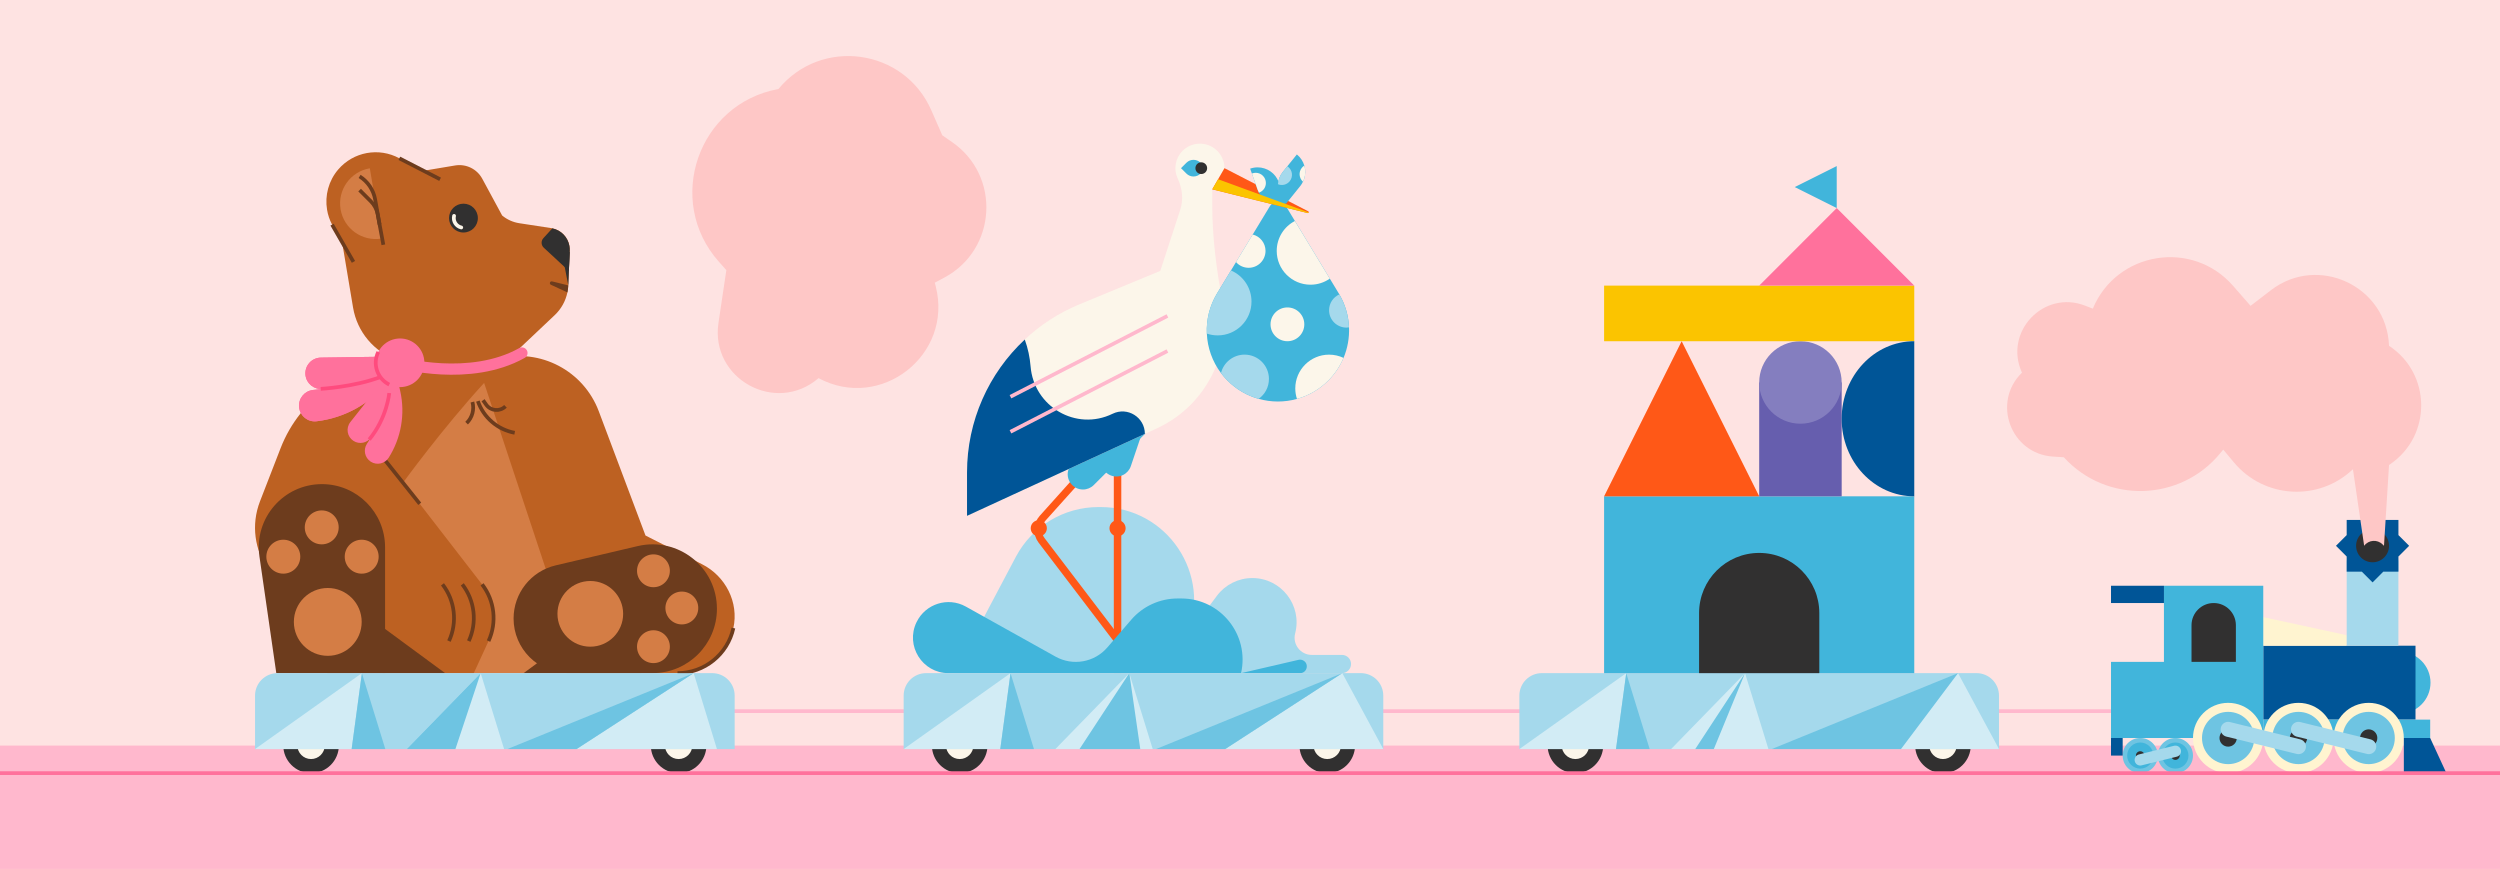 <svg width="1335" height="464" viewBox="0 0 1335 464" fill="none" xmlns="http://www.w3.org/2000/svg">
<g clip-path="url(#clip0_1528_81965)">
<rect width="1335" height="464" fill="#FEE3E2"/>
<path d="M1335 398.01H0V464.01H1335V398.01Z" fill="#FFB8CD"/>
<path d="M1335 -0.02H0V398.01H1335V-0.02Z" fill="#FEE3E2"/>
<path d="M213.25 379.73H1140.58" stroke="#FFB8CD" stroke-width="2" stroke-linejoin="round"/>
<path d="M304.09 131.44C304.22 132.22 304.28 133.04 304.24 133.86L304.2 134.67L303.78 144.7L303.46 152.39C303.41 153.65 303.25 154.91 302.99 156.13C302.04 160.75 299.69 165 296.21 168.28L272.48 190.71L281.47 209.78L239.82 216.75L239.37 202L212.07 192.31C199.72 187.93 190.71 177.2 188.54 164.27L182.87 130.42L177.33 119.94C175.99 117.41 175.1 114.72 174.65 112C173.39 104.45 175.45 96.56 180.59 90.53C188.69 81.06 202.31 78.55 213.26 84.53L225.59 91.28L243.02 88.36C248.88 87.38 254.71 90.22 257.53 95.45L268.15 115.08C270.77 117.25 273.92 118.67 277.28 119.19L294.36 121.81C294.56 121.84 294.76 121.87 294.96 121.92C299.75 122.91 303.32 126.74 304.11 131.42L304.09 131.44Z" fill="#BD6122"/>
<path d="M174.81 359.45L228.42 224.68C235.93 205.81 254.18 193.43 274.49 193.43C300.71 193.43 322.4 213.85 323.98 240.02L331.2 359.45H174.8H174.81Z" fill="#D47D45"/>
<path d="M391.62 335.4C388.53 349.55 376.04 359.46 361.76 359.46H309.87L258.52 204.48C236.34 228.69 215.31 257.63 215.31 257.63L257.42 312.05C264.12 320.71 265.46 332.39 260.88 342.34L253 359.46H204.39V321H175.43C147.87 321 128.91 293.32 138.87 267.62L149.83 239.35C160.37 212.14 186.55 194.2 215.74 194.2H243.76C247.53 194.2 251.3 193.97 255.03 193.51C258.77 193.06 262.48 192.37 266.14 191.46C288.57 185.88 311.62 197.99 319.75 219.62L328.21 242.13L344.69 285.96L348.94 288.12L374.9 301.3C387.45 307.67 394.63 321.65 391.62 335.4Z" fill="#BD6122"/>
<path d="M361.77 359.45C376.05 359.45 388.54 349.54 391.63 335.39" stroke="#6D3C1D" stroke-width="2" stroke-miterlimit="10"/>
<path d="M260.88 342.33C265.46 332.38 264.13 320.71 257.42 312.04" stroke="#6D3C1D" stroke-width="2" stroke-miterlimit="10"/>
<path d="M250.32 342.33C254.9 332.38 253.57 320.71 246.86 312.04" stroke="#6D3C1D" stroke-width="2" stroke-miterlimit="10"/>
<path d="M239.75 342.33C244.33 332.38 243 320.71 236.29 312.04" stroke="#6D3C1D" stroke-width="2" stroke-miterlimit="10"/>
<path d="M237.69 359.45L174.81 313.18V359.45H237.69Z" fill="#6D3C1D"/>
<path d="M279.6 359.45L342.48 313.18V359.45H279.6Z" fill="#6D3C1D"/>
<path d="M171.91 258.52C151.37 258.52 135.6 276.73 138.53 297.06L147.54 359.45H205.63V292.24C205.63 273.61 190.53 258.52 171.91 258.52Z" fill="#6D3C1D"/>
<path d="M340.58 291.6L296.73 301.91C283.56 305.01 274.25 316.76 274.25 330.29C274.25 346.39 287.3 359.45 303.41 359.45H348.46C367.45 359.45 382.84 344.06 382.84 325.07C382.84 302.9 362.17 286.53 340.59 291.6H340.58Z" fill="#6D3C1D"/>
<path d="M175.03 350.21C185.032 350.21 193.14 342.102 193.14 332.1C193.14 322.098 185.032 313.99 175.03 313.99C165.028 313.99 156.92 322.098 156.92 332.1C156.92 342.102 165.028 350.21 175.03 350.21Z" fill="#D47D45"/>
<path d="M151.29 306.33C156.294 306.33 160.35 302.274 160.35 297.27C160.35 292.266 156.294 288.21 151.29 288.21C146.286 288.21 142.23 292.266 142.23 297.27C142.23 302.274 146.286 306.33 151.29 306.33Z" fill="#D47D45"/>
<path d="M171.8 290.68C176.804 290.68 180.86 286.624 180.86 281.62C180.86 276.616 176.804 272.56 171.8 272.56C166.796 272.56 162.74 276.616 162.74 281.62C162.74 286.624 166.796 290.68 171.8 290.68Z" fill="#D47D45"/>
<path d="M193.14 306.33C198.144 306.33 202.2 302.274 202.2 297.27C202.2 292.266 198.144 288.21 193.14 288.21C188.136 288.21 184.08 292.266 184.08 297.27C184.08 302.274 188.136 306.33 193.14 306.33Z" fill="#D47D45"/>
<path d="M315.22 345.33C324.907 345.33 332.76 337.477 332.76 327.79C332.76 318.103 324.907 310.25 315.22 310.25C305.533 310.25 297.68 318.103 297.68 327.79C297.68 337.477 305.533 345.33 315.22 345.33Z" fill="#D47D45"/>
<path d="M348.94 313.57C353.783 313.57 357.71 309.644 357.71 304.8C357.71 299.956 353.783 296.03 348.94 296.03C344.096 296.03 340.17 299.956 340.17 304.8C340.17 309.644 344.096 313.57 348.94 313.57Z" fill="#D47D45"/>
<path d="M364.1 333.44C368.944 333.44 372.87 329.514 372.87 324.67C372.87 319.827 368.944 315.9 364.1 315.9C359.257 315.9 355.33 319.827 355.33 324.67C355.33 329.514 359.257 333.44 364.1 333.44Z" fill="#D47D45"/>
<path d="M348.94 354.1C353.783 354.1 357.71 350.174 357.71 345.33C357.71 340.487 353.783 336.56 348.94 336.56C344.096 336.56 340.17 340.487 340.17 345.33C340.17 350.174 344.096 354.1 348.94 354.1Z" fill="#D47D45"/>
<path d="M304.09 131.44C304.22 132.22 304.28 133.04 304.24 133.86L303.78 144.7L290.37 132.27C288.91 130.92 288.82 128.64 290.16 127.18L294.94 121.94C299.73 122.93 303.3 126.76 304.09 131.44Z" fill="#313030"/>
<path d="M247.48 124.16C251.733 124.16 255.18 120.713 255.18 116.46C255.18 112.207 251.733 108.76 247.48 108.76C243.227 108.76 239.78 112.207 239.78 116.46C239.78 120.713 243.227 124.16 247.48 124.16Z" fill="#313030"/>
<path d="M246.31 121.47C243.54 120.82 241.82 118.05 242.47 115.28" stroke="#FCF6EA" stroke-width="2" stroke-miterlimit="10" stroke-linecap="round"/>
<path d="M294.82 150.26L303.46 152.4C303.41 153.66 303.25 154.92 302.99 156.14L294.19 152.07C293.13 151.58 293.69 149.99 294.82 150.27V150.26Z" fill="#6D3C1D"/>
<path d="M304.2 134.68L303.78 144.71L303.46 152.4L299.78 133.42L304.2 134.68Z" fill="#313030"/>
<path d="M203.77 127.39C193.41 129.12 183.6 122.13 181.87 111.77C180.14 101.41 187.13 91.6 197.49 89.87L203.77 127.39Z" fill="#D47D45"/>
<path d="M213.25 84.55L235.01 95.73" stroke="#6D3C1D" stroke-width="2" stroke-miterlimit="10"/>
<path d="M362.38 412.86C370.581 412.86 377.23 406.211 377.23 398.01C377.23 389.809 370.581 383.16 362.38 383.16C354.179 383.16 347.53 389.809 347.53 398.01C347.53 406.211 354.179 412.86 362.38 412.86Z" fill="#313030"/>
<path d="M362.38 405.33C366.423 405.33 369.7 402.053 369.7 398.01C369.7 393.967 366.423 390.69 362.38 390.69C358.337 390.69 355.06 393.967 355.06 398.01C355.06 402.053 358.337 405.33 362.38 405.33Z" fill="#FCF6EA"/>
<path d="M166.11 412.86C174.311 412.86 180.96 406.211 180.96 398.01C180.96 389.809 174.311 383.16 166.11 383.16C157.909 383.16 151.26 389.809 151.26 398.01C151.26 406.211 157.909 412.86 166.11 412.86Z" fill="#313030"/>
<path d="M166.11 405.33C170.153 405.33 173.43 402.053 173.43 398.01C173.43 393.967 170.153 390.69 166.11 390.69C162.067 390.69 158.79 393.967 158.79 398.01C158.79 402.053 162.067 405.33 166.11 405.33Z" fill="#FCF6EA"/>
<path d="M148.19 359.45H380.31C386.93 359.45 392.31 364.83 392.31 371.45V400H136.19V371.45C136.19 364.83 141.57 359.45 148.19 359.45Z" fill="#A5D9EC"/>
<path d="M136.19 400H187.78L193.25 359.45L136.19 400Z" fill="#D2ECF5"/>
<path d="M205.76 400L193.25 359.45L187.78 400H205.76Z" fill="#6EC4E2"/>
<path d="M307.88 400L370.42 359.45L382.84 400H307.88Z" fill="#D2ECF5"/>
<path d="M217.2 400L256.68 359.45L269.19 400H217.2Z" fill="#D2ECF5"/>
<path d="M256.68 359.45L217.2 400H243.19L256.68 359.45Z" fill="#6EC4E2"/>
<path d="M370.42 359.45L307.88 400H270.94L370.42 359.45Z" fill="#6EC4E2"/>
<path d="M415.7 47.53C372.76 55.36 354.9 107.13 383.88 139.77L387.87 144.26L383.66 172.45C379.21 202.29 414.23 221.61 437.1 201.93C470.42 219.78 509.07 189.48 499.67 152.86L499.18 150.95L504.3 148.21C532.31 133.23 534.54 93.91 508.4 75.86L503.19 72.26L497.33 58.9C482.85 25.88 438.65 19.72 415.69 47.52L415.7 47.53Z" fill="#FEC7C6"/>
<path d="M509.62 359.45L542.48 297.32C551.12 280.99 568.08 270.77 586.55 270.77H587.77C623.21 270.77 647.34 306.71 633.91 339.52L649.79 318.2C654.25 312.21 661.28 308.68 668.74 308.68C684.2 308.68 695.5 323.28 691.61 338.25C690.1 344.06 694.48 349.72 700.48 349.72H716.6C719.29 349.72 721.46 351.9 721.46 354.58C721.46 357.27 719.28 359.44 716.6 359.44H509.61L509.62 359.45Z" fill="#A5D9EC"/>
<path d="M587.15 242.86L556.69 276.8C553.72 280.11 553.52 285.05 556.22 288.59L604.18 351.54" stroke="#FF5817" stroke-width="4" stroke-miterlimit="10"/>
<path d="M596.77 204.72V359.45" stroke="#FF5817" stroke-width="4" stroke-miterlimit="10"/>
<path d="M581.68 219.57L570.63 250.5C568.73 255.81 572.67 261.4 578.31 261.4C580.47 261.4 582.55 260.54 584.07 259.01L623.41 219.67L581.68 219.57Z" fill="#41B5DB"/>
<path d="M584.24 214.63L588.05 247.25C588.7 252.85 594.71 256.11 599.76 253.61C601.7 252.65 603.18 250.96 603.87 248.91L621.69 196.21L584.25 214.62L584.24 214.63Z" fill="#41B5DB"/>
<path d="M489.44 332.24C494.19 322.41 506.23 318.6 515.76 323.92L563.67 350.64C572.88 355.77 584.42 353.73 591.31 345.75L604.1 330.92C610.31 323.72 619.34 319.59 628.84 319.59H630.85C651.8 319.59 667.34 339.02 662.73 359.46L693.41 352.35C694.29 352.15 695.22 352.28 696.01 352.73C699.22 354.56 697.92 359.46 694.22 359.46H506.51C492.52 359.46 483.34 344.84 489.43 332.24H489.44Z" fill="#41B5DB"/>
<path d="M652.79 160.77C657.97 188.08 644.24 216.55 617.72 228.77L611.36 231.7L611.32 231.72L516.39 275.46V252.26C516.39 224.84 527.92 199.31 547.23 181.31C555.6 173.46 565.43 167.05 576.41 162.52L619.59 144.66L630.27 111.95C632.05 106.47 631.36 100.6 628.91 95.36C627.8 93.02 627.38 90.28 627.89 87.43C628.81 82.21 632.97 77.96 638.17 76.96C646.54 75.36 653.86 81.74 653.86 89.81C653.86 94.64 651.23 98.85 647.34 101.11V109.31C647.34 126.61 649.54 143.78 652.79 160.77Z" fill="#FCF6EA"/>
<path d="M554.71 286.4C557.09 286.4 559.02 284.47 559.02 282.09C559.02 279.71 557.09 277.78 554.71 277.78C552.33 277.78 550.4 279.71 550.4 282.09C550.4 284.47 552.33 286.4 554.71 286.4Z" fill="#FF5817"/>
<path d="M596.77 286.4C599.15 286.4 601.08 284.47 601.08 282.09C601.08 279.71 599.15 277.78 596.77 277.78C594.39 277.78 592.46 279.71 592.46 282.09C592.46 284.47 594.39 286.4 596.77 286.4Z" fill="#FF5817"/>
<path d="M717.44 191.1C715.57 195.55 712.83 199.69 709.26 203.27C704.46 208.07 698.69 211.31 692.59 213.02C689.26 213.95 685.83 214.41 682.39 214.41C678.92 214.41 675.47 213.93 672.11 212.99C666.04 211.3 660.3 208.04 655.53 203.28C654.25 202 653.07 200.65 652.01 199.22C647.35 193.03 644.79 185.66 644.45 178.15V178.13C644.11 170.8 645.89 163.34 649.89 156.71L657.33 144.43L660.03 139.95L668.94 125.24L678.09 110.15C678.7 109.14 679.57 108.46 680.55 108.09C680.57 108.09 680.57 108.07 680.57 108.07C680.8 107.98 681.05 107.91 681.3 107.87L681.5 107.82C681.8 107.75 682.1 107.73 682.41 107.73C684.08 107.73 685.76 108.53 686.73 110.15L691.48 118.01L710.13 148.79L714.92 156.71C715.03 156.89 715.13 157.05 715.22 157.23C718.44 162.71 720.13 168.76 720.38 174.83C720.61 180.38 719.61 185.95 717.46 191.11L717.44 191.1Z" fill="#41B5DB"/>
<path d="M717.44 191.1C715.57 195.55 712.83 199.69 709.26 203.27C704.46 208.07 698.69 211.31 692.59 213.02C692 211.26 691.68 209.37 691.68 207.42C691.68 197.46 699.76 189.38 709.72 189.38C712.48 189.38 715.09 190 717.44 191.11V191.1Z" fill="#FCF6EA"/>
<path d="M668.3 161.06C668.3 171.02 660.22 179.1 650.26 179.1C648.23 179.1 646.27 178.76 644.44 178.14V178.12C644.1 170.79 645.88 163.33 649.88 156.7L657.32 144.42C663.78 147.18 668.3 153.58 668.3 161.06Z" fill="#A5D9EC"/>
<path d="M710.11 148.79C707.19 150.84 703.63 152.03 699.81 152.03C689.85 152.03 681.77 143.95 681.77 133.99C681.77 127.03 685.7 121 691.47 118.01L710.12 148.79H710.11Z" fill="#FCF6EA"/>
<path d="M687.48 182.21C692.462 182.21 696.5 178.172 696.5 173.19C696.5 168.208 692.462 164.17 687.48 164.17C682.498 164.17 678.46 168.208 678.46 173.19C678.46 178.172 682.498 182.21 687.48 182.21Z" fill="#FCF6EA"/>
<path d="M675.79 133.98C675.79 138.96 671.75 143 666.77 143C664.08 143 661.66 141.83 660.03 139.94L668.94 125.23C672.87 126.21 675.79 129.75 675.79 133.98Z" fill="#FCF6EA"/>
<path d="M677.61 202.38C677.61 206.77 675.44 210.65 672.11 212.98C666.04 211.29 660.3 208.03 655.53 203.27C654.25 201.99 653.07 200.64 652.01 199.21C653.4 193.55 658.52 189.37 664.61 189.37C671.8 189.37 677.62 195.19 677.62 202.38H677.61Z" fill="#A5D9EC"/>
<path d="M720.36 174.82C719.92 174.91 719.47 174.94 719.01 174.94C713.89 174.94 709.72 170.79 709.72 165.67C709.72 161.9 711.96 158.66 715.2 157.22C718.42 162.7 720.11 168.75 720.36 174.82Z" fill="#A5D9EC"/>
<path d="M698.83 113.43C698.76 113.66 698.53 113.84 698.23 113.76L647.35 101.1L650.45 95.72L653.87 89.8L698.58 112.83C698.84 112.95 698.9 113.22 698.83 113.43Z" fill="#FF5817"/>
<path d="M686.87 108.62C686.78 108.66 686.67 108.69 686.59 108.71L686.39 108.76C686.15 108.8 685.9 108.87 685.67 108.96C685.67 108.96 685.67 108.96 685.65 108.96C684.72 109.19 683.78 109.3 682.87 109.3C679.15 109.3 675.6 107.55 673.36 104.59C672.94 104.05 672.56 103.47 672.25 102.86C671.98 102.37 671.75 101.85 671.56 101.31L669.22 94.66L668.51 92.67L667.58 90.06C668.9 89.59 670.26 89.37 671.58 89.37C676.52 89.37 681.14 92.44 682.88 97.36L686.87 108.61V108.62Z" fill="#41B5DB"/>
<path d="M698.83 113.43C698.76 113.66 698.53 113.84 698.23 113.76L647.35 101.1L650.45 95.72L698.83 113.42V113.43Z" fill="#FBC400"/>
<path d="M641.108 86.914L643.993 89.799L641.108 92.684C639.022 94.77 635.628 94.77 633.542 92.684L630.657 89.799L633.542 86.914C635.628 84.828 639.022 84.828 641.108 86.914Z" fill="#41B5DB"/>
<path d="M641.48 92.93C643.209 92.93 644.61 91.529 644.61 89.8C644.61 88.071 643.209 86.67 641.48 86.67C639.751 86.67 638.35 88.071 638.35 89.8C638.35 91.529 639.751 92.93 641.48 92.93Z" fill="#313030"/>
<path d="M594.14 220.94C602.09 217.06 611.36 222.85 611.36 231.7L611.32 231.72L516.39 275.46V252.26C516.39 224.84 527.92 199.31 547.23 181.31C548.97 186.13 549.94 190.91 550.32 195.58C552.06 217.18 574.66 230.45 594.14 220.94Z" fill="#005597"/>
<path d="M692.52 82.47C694.5 84.06 695.83 86.15 696.5 88.41C696.71 89.1 696.85 89.8 696.93 90.52C697.17 92.73 696.81 94.97 695.79 97.03C695.41 97.84 694.93 98.6 694.36 99.32L686.88 108.62C684.3 106.54 682.8 103.62 682.47 100.57C682.39 99.83 682.39 99.1 682.43 98.37C682.6 96.04 683.46 93.74 685.04 91.78L692.52 82.48V82.47Z" fill="#41B5DB"/>
<path d="M687.88 89.11C690.23 91 690.6 94.42 688.72 96.76C687.17 98.68 684.59 99.28 682.42 98.37C682.59 96.04 683.45 93.74 685.03 91.78L687.43 88.8C687.58 88.9 687.73 88.99 687.88 89.12V89.11Z" fill="#A5D9EC"/>
<path d="M675.98 97.72C675.98 100.12 674.43 102.17 672.25 102.87C671.98 102.38 671.75 101.86 671.56 101.32L669.22 94.67L668.51 92.68C669.14 92.42 669.83 92.27 670.55 92.27C673.55 92.27 675.98 94.71 675.98 97.72Z" fill="#FCF6EA"/>
<path d="M696.5 88.41C696.71 89.1 696.85 89.8 696.93 90.52C697.17 92.73 696.81 94.97 695.79 97.03C693.65 95.1 693.37 91.85 695.19 89.6C695.58 89.12 696.02 88.73 696.5 88.42V88.41Z" fill="#FCF6EA"/>
<path d="M708.75 412.86C716.952 412.86 723.6 406.211 723.6 398.01C723.6 389.808 716.952 383.16 708.75 383.16C700.549 383.16 693.9 389.808 693.9 398.01C693.9 406.211 700.549 412.86 708.75 412.86Z" fill="#313030"/>
<path d="M708.75 405.33C712.793 405.33 716.07 402.053 716.07 398.01C716.07 393.967 712.793 390.69 708.75 390.69C704.707 390.69 701.43 393.967 701.43 398.01C701.43 402.053 704.707 405.33 708.75 405.33Z" fill="#FCF6EA"/>
<path d="M512.48 412.86C520.682 412.86 527.33 406.211 527.33 398.01C527.33 389.808 520.682 383.16 512.48 383.16C504.279 383.16 497.63 389.808 497.63 398.01C497.63 406.211 504.279 412.86 512.48 412.86Z" fill="#313030"/>
<path d="M512.48 405.33C516.523 405.33 519.8 402.053 519.8 398.01C519.8 393.967 516.523 390.69 512.48 390.69C508.437 390.69 505.16 393.967 505.16 398.01C505.16 402.053 508.437 405.33 512.48 405.33Z" fill="#FCF6EA"/>
<path d="M494.55 359.45H726.67C733.29 359.45 738.67 364.83 738.67 371.45V400H482.55V371.45C482.55 364.83 487.93 359.45 494.55 359.45Z" fill="#A5D9EC"/>
<path d="M482.55 400H534.15L539.62 359.45L482.55 400Z" fill="#D2ECF5"/>
<path d="M552.13 400L539.62 359.45L534.15 400H552.13Z" fill="#6EC4E2"/>
<path d="M654.25 400L716.79 359.45L738.67 400H654.25Z" fill="#D2ECF5"/>
<path d="M563.56 400L603.04 359.45L615.55 400H563.56Z" fill="#D2ECF5"/>
<path d="M603.04 359.45L576.46 400H608.91L603.04 359.45Z" fill="#6EC4E2"/>
<path d="M716.79 359.45L654.25 400H617.31L716.79 359.45Z" fill="#6EC4E2"/>
<path d="M539.59 230.57L623.4 187.44" stroke="#FFB8CD" stroke-width="2" stroke-linejoin="round"/>
<path d="M539.59 211.85L623.4 168.71" stroke="#FFB8CD" stroke-width="2" stroke-linejoin="round"/>
<path d="M1037.54 412.86C1045.74 412.86 1052.39 406.211 1052.39 398.01C1052.39 389.808 1045.74 383.16 1037.54 383.16C1029.34 383.16 1022.69 389.808 1022.69 398.01C1022.69 406.211 1029.34 412.86 1037.54 412.86Z" fill="#313030"/>
<path d="M1037.54 405.33C1041.58 405.33 1044.86 402.053 1044.86 398.01C1044.86 393.967 1041.58 390.69 1037.54 390.69C1033.5 390.69 1030.22 393.967 1030.22 398.01C1030.22 402.053 1033.5 405.33 1037.54 405.33Z" fill="#FCF6EA"/>
<path d="M841.27 412.86C849.471 412.86 856.12 406.211 856.12 398.01C856.12 389.808 849.471 383.16 841.27 383.16C833.069 383.16 826.42 389.808 826.42 398.01C826.42 406.211 833.069 412.86 841.27 412.86Z" fill="#313030"/>
<path d="M841.27 405.33C845.313 405.33 848.59 402.053 848.59 398.01C848.59 393.967 845.313 390.69 841.27 390.69C837.227 390.69 833.95 393.967 833.95 398.01C833.95 402.053 837.227 405.33 841.27 405.33Z" fill="#FCF6EA"/>
<path d="M823.34 359.45H1055.46C1062.08 359.45 1067.46 364.83 1067.46 371.45V400H811.34V371.45C811.34 364.83 816.72 359.45 823.34 359.45Z" fill="#A5D9EC"/>
<path d="M811.34 400H862.94L868.41 359.45L811.34 400Z" fill="#D2ECF5"/>
<path d="M880.92 400L868.41 359.45L862.94 400H880.92Z" fill="#6EC4E2"/>
<path d="M983.04 400L1045.58 359.45L1067.47 400H983.04Z" fill="#D2ECF5"/>
<path d="M892.36 400L931.84 359.45L944.34 400H892.36Z" fill="#D2ECF5"/>
<path d="M931.84 359.45L905.26 400H915.18L931.84 359.45Z" fill="#6EC4E2"/>
<path d="M1045.58 359.45L1015.13 400H946.1L1045.58 359.45Z" fill="#6EC4E2"/>
<path d="M1022.22 265.03H856.59V359.46H1022.22V265.03Z" fill="#41B5DB"/>
<path d="M939.41 295.26C957.13 295.26 971.51 309.64 971.51 327.36V359.46H907.31V327.36C907.31 309.64 921.69 295.26 939.41 295.26Z" fill="#313030"/>
<path d="M898 182.21L856.59 265.03H939.41L898 182.21Z" fill="#FF5817"/>
<path d="M958.38 99.89L980.81 111.11V88.68L958.38 99.89Z" fill="#41B5DB"/>
<path d="M939.41 204.24V265.03H983.46V204.24H939.41Z" fill="#665EAE"/>
<path d="M961.43 226.26C973.591 226.26 983.45 216.401 983.45 204.24C983.45 192.079 973.591 182.22 961.43 182.22C949.269 182.22 939.41 192.079 939.41 204.24C939.41 216.401 949.269 226.26 961.43 226.26Z" fill="#847EBF"/>
<path d="M1022.22 152.52H856.59V182.22H1022.22V152.52Z" fill="#FBC400"/>
<path d="M1022.22 265.03C1000.81 265.03 983.45 246.49 983.45 223.62C983.45 200.75 1000.81 182.21 1022.22 182.21V265.02V265.03Z" fill="#005597"/>
<path d="M1022.22 152.52L980.81 111.11L939.41 152.52H980.81H1022.22Z" fill="#FF719C"/>
<path d="M1281.39 381.05C1290.5 381.05 1297.89 373.663 1297.89 364.55C1297.89 355.437 1290.5 348.05 1281.39 348.05C1272.28 348.05 1264.89 355.437 1264.89 364.55C1264.89 373.663 1272.28 381.05 1281.39 381.05Z" fill="#41B5DB"/>
<path d="M1289.88 344.81H1208.58V384.28H1289.88V344.81Z" fill="#005597"/>
<path d="M1297.72 384.28H1208.58V394.09H1297.72V384.28Z" fill="#41B5DB"/>
<path d="M1253.14 339.2L1208.58 329.55V344.81H1253.14V339.2Z" fill="#FFF4D0"/>
<path d="M1280.74 299.23H1253.14V344.81H1280.74V299.23Z" fill="#A5D9EC"/>
<path d="M1266.95 271.93L1272.67 277.65H1280.76V285.74L1286.48 291.46L1280.76 297.18V305.27H1272.67L1266.95 311L1261.22 305.27H1253.13V297.18L1247.41 291.46L1253.13 285.74V277.65H1261.22L1266.95 271.93Z" fill="#005597"/>
<path d="M1266.95 300.26C1271.81 300.26 1275.75 296.32 1275.75 291.46C1275.75 286.6 1271.81 282.66 1266.95 282.66C1262.09 282.66 1258.15 286.6 1258.15 291.46C1258.15 296.32 1262.09 300.26 1266.95 300.26Z" fill="#313030"/>
<path d="M1155.54 312.79V353.44H1127.28V394.09H1208.58V312.79H1155.54Z" fill="#41B5DB"/>
<path d="M1182.12 322.02C1188.66 322.02 1193.96 327.33 1193.96 333.86V353.43H1170.27V333.86C1170.27 327.32 1175.58 322.02 1182.11 322.02H1182.12Z" fill="#313030"/>
<path d="M1155.55 312.79H1127.28V322.02H1155.55V312.79Z" fill="#005597"/>
<path d="M1189.83 412.86C1200.2 412.86 1208.6 404.456 1208.6 394.09C1208.6 383.724 1200.2 375.32 1189.83 375.32C1179.46 375.32 1171.06 383.724 1171.06 394.09C1171.06 404.456 1179.46 412.86 1189.83 412.86Z" fill="#FFF4D0"/>
<path d="M1189.83 408.05C1197.54 408.05 1203.79 401.8 1203.79 394.09C1203.79 386.38 1197.54 380.13 1189.83 380.13C1182.12 380.13 1175.87 386.38 1175.87 394.09C1175.87 401.8 1182.12 408.05 1189.83 408.05Z" fill="#6EC4E2"/>
<path d="M1189.83 398.71C1192.38 398.71 1194.45 396.642 1194.45 394.09C1194.45 391.538 1192.38 389.47 1189.83 389.47C1187.28 389.47 1185.21 391.538 1185.21 394.09C1185.21 396.642 1187.28 398.71 1189.83 398.71Z" fill="#313030"/>
<path d="M1161.67 412.86C1166.86 412.86 1171.06 408.656 1171.06 403.47C1171.06 398.284 1166.86 394.08 1161.67 394.08C1156.48 394.08 1152.28 398.284 1152.28 403.47C1152.28 408.656 1156.48 412.86 1161.67 412.86Z" fill="#6EC4E2"/>
<path d="M1161.67 410.45C1165.52 410.45 1168.65 407.325 1168.65 403.47C1168.65 399.615 1165.52 396.49 1161.67 396.49C1157.82 396.49 1154.69 399.615 1154.69 403.47C1154.69 407.325 1157.82 410.45 1161.67 410.45Z" fill="#41B5DB"/>
<path d="M1161.67 405.78C1162.95 405.78 1163.98 404.746 1163.98 403.47C1163.98 402.194 1162.95 401.16 1161.67 401.16C1160.39 401.16 1159.36 402.194 1159.36 403.47C1159.36 404.746 1160.39 405.78 1161.67 405.78Z" fill="#313030"/>
<path d="M1142.89 412.86C1148.08 412.86 1152.28 408.656 1152.28 403.47C1152.28 398.284 1148.08 394.08 1142.89 394.08C1137.7 394.08 1133.5 398.284 1133.5 403.47C1133.5 408.656 1137.7 412.86 1142.89 412.86Z" fill="#6EC4E2"/>
<path d="M1142.89 410.45C1146.75 410.45 1149.87 407.325 1149.87 403.47C1149.87 399.615 1146.75 396.49 1142.89 396.49C1139.04 396.49 1135.91 399.615 1135.91 403.47C1135.91 407.325 1139.04 410.45 1142.89 410.45Z" fill="#41B5DB"/>
<path d="M1142.89 405.78C1144.17 405.78 1145.2 404.746 1145.2 403.47C1145.2 402.194 1144.17 401.16 1142.89 401.16C1141.61 401.16 1140.58 402.194 1140.58 403.47C1140.58 404.746 1141.61 405.78 1142.89 405.78Z" fill="#313030"/>
<path d="M1227.38 412.86C1237.75 412.86 1246.15 404.456 1246.15 394.09C1246.15 383.724 1237.75 375.32 1227.38 375.32C1217.01 375.32 1208.61 383.724 1208.61 394.09C1208.61 404.456 1217.01 412.86 1227.38 412.86Z" fill="#FFF4D0"/>
<path d="M1227.38 408.05C1235.09 408.05 1241.34 401.8 1241.34 394.09C1241.34 386.38 1235.09 380.13 1227.38 380.13C1219.67 380.13 1213.42 386.38 1213.42 394.09C1213.42 401.8 1219.67 408.05 1227.38 408.05Z" fill="#6EC4E2"/>
<path d="M1227.38 398.71C1229.93 398.71 1232 396.642 1232 394.09C1232 391.538 1229.93 389.47 1227.38 389.47C1224.83 389.47 1222.76 391.538 1222.76 394.09C1222.76 396.642 1224.83 398.71 1227.38 398.71Z" fill="#313030"/>
<path d="M1264.87 412.86C1275.24 412.86 1283.64 404.456 1283.64 394.09C1283.64 383.724 1275.24 375.32 1264.87 375.32C1254.5 375.32 1246.1 383.724 1246.1 394.09C1246.1 404.456 1254.5 412.86 1264.87 412.86Z" fill="#FFF4D0"/>
<path d="M1264.87 408.05C1272.58 408.05 1278.83 401.8 1278.83 394.09C1278.83 386.38 1272.58 380.13 1264.87 380.13C1257.16 380.13 1250.91 386.38 1250.91 394.09C1250.91 401.8 1257.16 408.05 1264.87 408.05Z" fill="#6EC4E2"/>
<path d="M1264.87 398.71C1267.42 398.71 1269.49 396.642 1269.49 394.09C1269.49 391.538 1267.42 389.47 1264.87 389.47C1262.32 389.47 1260.25 391.538 1260.25 394.09C1260.25 396.642 1262.32 398.71 1264.87 398.71Z" fill="#313030"/>
<path d="M1142.89 405.79L1161.67 401.16" stroke="#A5D9EC" stroke-width="6" stroke-miterlimit="10" stroke-linecap="round"/>
<path d="M1189.83 389.46L1227.38 398.71" stroke="#A5D9EC" stroke-width="8" stroke-miterlimit="10" stroke-linecap="round"/>
<path d="M1227.38 389.46L1264.92 398.71" stroke="#A5D9EC" stroke-width="8" stroke-miterlimit="10" stroke-linecap="round"/>
<path d="M1283.65 412.86H1306.38L1297.71 394.09H1283.65V412.86Z" fill="#005597"/>
<path d="M1133.51 394.09H1127.28V403.48H1133.51V394.09Z" fill="#005597"/>
<path d="M204.71 130.72L201.67 114.4C201.19 111.8 199.93 109.41 198.06 107.54L192.03 101.51" stroke="#6D3C1D" stroke-width="2" stroke-miterlimit="10"/>
<path d="M192.03 94.2C196.41 96.95 199.43 101.43 200.33 106.53L202.7 119.93" stroke="#6D3C1D" stroke-width="2" stroke-miterlimit="10"/>
<path d="M255.18 214.19C258.21 222.96 265.72 229.43 274.85 231.11" stroke="#6D3C1D" stroke-width="2" stroke-miterlimit="10"/>
<path d="M257.95 213.72L259.62 216.09C262.04 219.51 266.96 219.94 269.92 216.97" stroke="#6D3C1D" stroke-width="2" stroke-miterlimit="10"/>
<path d="M252.28 214.67C253.37 218.7 252.2 223 249.21 225.91L249.16 225.96" stroke="#6D3C1D" stroke-width="2" stroke-miterlimit="10"/>
<path d="M224.14 269.03L204.25 244.06" stroke="#6D3C1D" stroke-width="2" stroke-miterlimit="10"/>
<path d="M213.63 206.72C220.804 206.72 226.62 200.904 226.62 193.73C226.62 186.556 220.804 180.74 213.63 180.74C206.456 180.74 200.64 186.556 200.64 193.73C200.64 200.904 206.456 206.72 213.63 206.72Z" fill="#FF719C"/>
<path d="M217.83 190.28L171.33 190.96C166.39 191.03 162.59 195.33 163.11 200.24C163.6 204.85 167.73 208.18 172.34 207.69L190.63 205.74L167.18 208.24C162.56 208.73 159.21 212.88 159.71 217.5C160.21 222.16 164.42 225.52 169.08 224.96C184.19 223.15 197.98 215.43 207.41 203.48L217.84 190.28H217.83Z" fill="#FF719C"/>
<path d="M217.83 190.28L171.33 190.96C166.39 191.03 162.59 195.33 163.11 200.24C163.6 204.85 167.73 208.18 172.34 207.69L190.63 205.74L167.18 208.24C162.56 208.73 159.21 212.88 159.71 217.5C160.21 222.16 164.42 225.52 169.08 224.96C184.19 223.15 197.98 215.43 207.41 203.48L217.84 190.28H217.83Z" fill="#FF719C"/>
<path d="M210.73 195.45L187.09 225.39C184.58 228.57 185.34 233.21 188.74 235.42C191.93 237.49 196.19 236.59 198.26 233.4L206.49 220.76L195.94 236.97C193.86 240.16 194.77 244.44 197.96 246.52C201.18 248.62 205.5 247.67 207.56 244.42C214.23 233.87 216.45 221.1 213.74 208.91L210.74 195.44L210.73 195.45Z" fill="#FF719C"/>
<path d="M207.86 209.89C207.86 209.89 206.74 223.1 197.15 234.72" stroke="#FF4B7E" stroke-width="2" stroke-miterlimit="10"/>
<path d="M171.25 207.65C171.25 207.65 188.75 206.73 203.11 201.35" stroke="#FF4B7E" stroke-width="2" stroke-miterlimit="10"/>
<path d="M207.86 205.37C201.43 202.18 198.81 194.38 202 187.95" stroke="#FF4B7E" stroke-width="2" stroke-miterlimit="10"/>
<path d="M213.63 193.73C213.63 193.73 250.91 204.11 278.71 188.51" stroke="#FF719C" stroke-width="6" stroke-miterlimit="10" stroke-linecap="round"/>
<path d="M177.33 119.96L188.74 139.84" stroke="#6D3C1D" stroke-width="2" stroke-miterlimit="10"/>
<path d="M0 412.86H1335" stroke="#FF719C" stroke-width="2" stroke-linejoin="round"/>
<path d="M1262.46 291.46L1256.47 250.56C1238.21 267.94 1209.07 266.27 1192.91 246.92L1187.2 240.08L1185.7 241.92C1164.36 268.03 1124.81 269.1 1102.08 244.18L1096.31 243.81C1073.69 242.37 1063.5 214.8 1079.74 199C1069.8 177.32 1091.29 154.56 1113.5 163.24L1117.56 164.82C1130.3 134.27 1170.67 127.7 1192.45 152.62L1201.8 163.32L1212.63 155C1237.91 135.58 1274.56 152.81 1275.74 184.66C1298.35 199.49 1298.71 232.52 1276.43 247.84L1275.74 248.31L1273.05 291.46L1272.29 290.71C1269.47 287.91 1264.82 288.26 1262.45 291.46H1262.46Z" fill="#FEC7C6"/>
</g>
<defs>
<clipPath id="clip0_1528_81965">
<rect width="1335" height="464" fill="white"/>
</clipPath>
</defs>
</svg>
